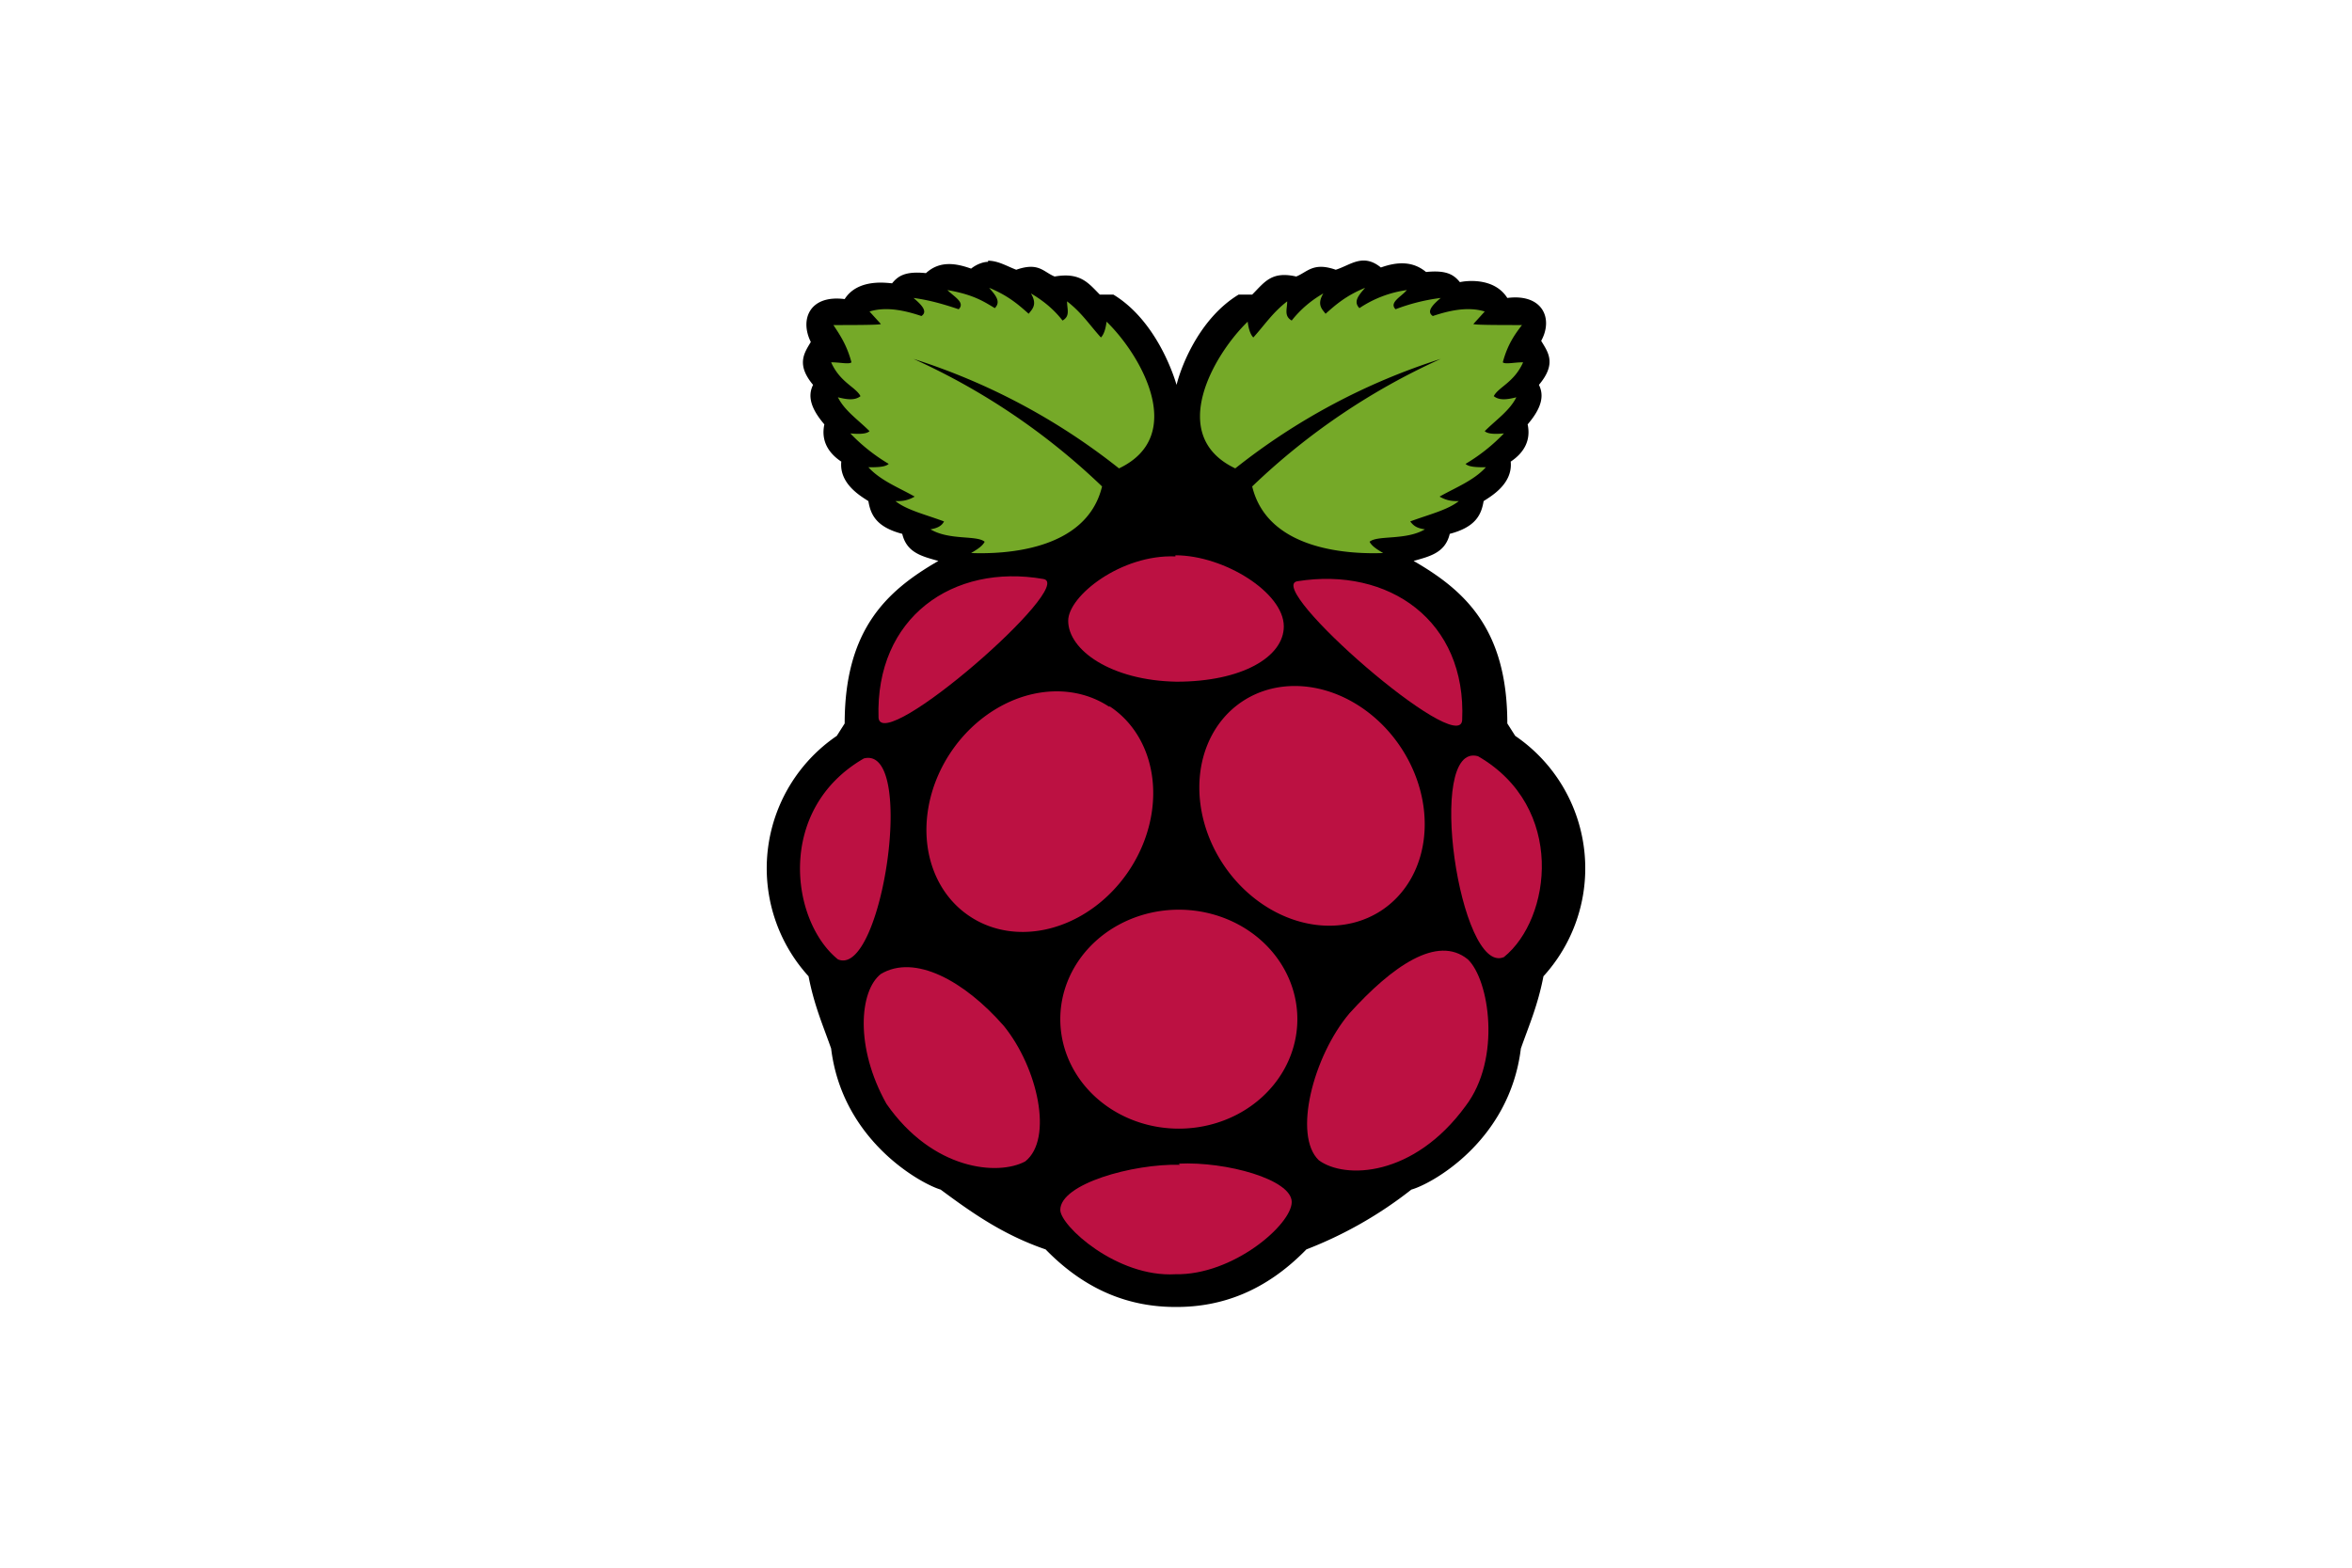 <svg xmlns="http://www.w3.org/2000/svg" width="1200" height="800" viewBox="-10.9 -23.2 94.3 138.9"><path d="M19.6 0c-.4 0-1 .2-1.5.6-1.4-.5-2.8-.7-4 .4-1.9-.2-2.5.3-3 .9-.3 0-3-.5-4.2 1.4-3.1-.4-4 1.8-3 3.8-.6 1-1.3 2 .2 3.8-.5 1-.2 2.1 1 3.5-.3 1.4.3 2.5 1.5 3.3-.2 2 1.8 3.1 2.4 3.5.2 1.2.7 2.3 3 2.9.4 1.7 1.8 2 3.2 2.4-4.5 2.6-8.3 6-8.3 14.4L6.2 42a14.2 14.2 0 0 0-2.5 21.3c.5 2.6 1.3 4.4 2 6.4 1 8.2 8 12 9.7 12.5 2.7 2 5.5 4 9.3 5.3 3.6 3.7 7.5 5.1 11.5 5.1h.1c4 0 7.9-1.4 11.5-5.1a36 36 0 0 0 9.3-5.3c1.8-.5 8.7-4.3 9.7-12.5.7-2 1.5-3.8 2-6.4A14.2 14.2 0 0 0 66.3 42l-.7-1.1c0-8.4-3.8-11.8-8.3-14.4 1.4-.4 2.8-.7 3.2-2.4 2.3-.6 2.8-1.7 3-2.9.6-.4 2.6-1.5 2.4-3.5 1.2-.8 1.8-1.9 1.5-3.3 1.2-1.4 1.5-2.5 1-3.5C70 9 69.2 8 68.6 7c1.1-2 .1-4.2-3-3.8-1.2-1.9-3.8-1.5-4.2-1.4-.5-.6-1.1-1.1-3-.9-1.2-1-2.6-.9-4-.4-1.6-1.3-2.7-.2-4 .2-2-.7-2.5.2-3.5.6-2.2-.5-2.8.5-3.9 1.6h-1.2c-3.3 2-5 6-5.5 8-.6-2-2.3-6-5.6-8h-1.2c-1-1-1.7-2-4-1.6-1-.4-1.4-1.3-3.4-.6-.8-.3-1.6-.8-2.5-.8z"/><path fill="#75a928" d="M13 8.6a59.5 59.5 0 0 1 16.7 11.3c-1.4 5.8-8.9 6-11.6 5.9.5-.3 1-.6 1.2-1-.7-.6-3.1-.1-4.8-1.1.6-.1 1-.3 1.2-.7-1.6-.6-3.3-1-4.3-1.8.5 0 1 0 1.7-.4-1.4-.8-3-1.4-4.1-2.6.7 0 1.5 0 1.8-.3a16 16 0 0 1-3.4-2.7c1 .1 1.5 0 1.7-.2-1-1-2.2-1.8-2.8-3 .8.2 1.5.3 2-.1-.4-.8-1.8-1.2-2.6-3 .8 0 1.6.2 1.8 0-.4-1.5-1-2.4-1.6-3.3 1.7 0 4.3 0 4.2-.1l-1-1.1c1.6-.5 3.4 0 4.6.4.6-.4 0-1-.7-1.6 1.5.2 2.8.6 4 1 .6-.6-.4-1.1-1-1.7 2.3.4 3.2 1 4.2 1.6.6-.6 0-1.2-.5-1.8 1.7.7 2.6 1.5 3.5 2.3.3-.4.8-.8.2-1.8 1.2.7 2.1 1.5 2.8 2.4.7-.4.4-1 .4-1.7 1.3 1 2 2.1 3 3.2.2-.2.4-.6.5-1.4 3 2.9 7.2 10.1 1.1 13A57 57 0 0 0 13 8.6zm46.7 0A59.5 59.5 0 0 0 43 19.9c1.4 5.8 8.9 6 11.6 5.9-.5-.3-1-.6-1.2-1 .7-.6 3.2-.1 4.9-1.1-.7-.1-1-.3-1.3-.7 1.6-.6 3.3-1 4.3-1.8-.5 0-1 0-1.7-.4 1.4-.8 3-1.4 4.1-2.6-.7 0-1.5 0-1.8-.3a16 16 0 0 0 3.4-2.7c-1 .1-1.5 0-1.7-.2 1-1 2.2-1.8 2.8-3-.8.2-1.5.3-2-.1.4-.8 1.8-1.2 2.6-3-.8 0-1.6.2-1.8 0 .4-1.5 1-2.4 1.7-3.3-1.8 0-4.4 0-4.3-.1l1-1.1c-1.6-.5-3.4 0-4.6.4-.6-.4 0-1 .7-1.6a17 17 0 0 0-4 1c-.6-.6.5-1.1 1-1.7a10 10 0 0 0-4.2 1.6c-.6-.6 0-1.2.5-1.8-1.7.7-2.6 1.5-3.5 2.3-.3-.4-.8-.8-.2-1.8a9.6 9.6 0 0 0-2.8 2.4c-.7-.4-.4-1-.4-1.7-1.3 1-2 2.1-3 3.2-.2-.2-.4-.6-.5-1.4-3 2.9-7.2 10.1-1.1 13a57 57 0 0 1 18.2-9.7z"/><path fill="#bc1142" d="M47 67.1a10.5 9.7 0 1 1-21 0 10.5 9.7 0 1 1 21 0zM30.4 39.4A11.1 9.4-56 1 1 18 58a11.1 9.4-56 1 1 12.3-18.6z"/><path fill="#bc1142" d="M42.2 38.9a9.4 11.1-34 1 0 12.2 18.6 9.4 11.1-34 1 0-12.2-18.6zM8.6 44c4.7-1.2 1.6 19.5-2.3 17.8C2.1 58.4.8 48.5 8.6 44z"/><path fill="#bc1142" d="M63 43.8c-4.7-1.3-1.6 19.5 2.3 17.8 4.2-3.4 5.5-13.3-2.3-17.8zM47 28.3c8.1-1.3 15 3.5 14.6 12.3C61.4 44 44 28.8 47 28.3zm-22.5-.2c-8-1.4-14.9 3.4-14.6 12.3.3 3.3 17.6-11.8 14.6-12.3zm11.7-2c-4.8-.2-9.5 3.5-9.5 5.7 0 2.6 3.8 5.3 9.6 5.4 5.8 0 9.5-2.2 9.5-4.9 0-3-5.3-6.3-9.6-6.3zm.3 53.8c4.2-.2 10 1.4 10 3.4s-5.2 6.5-10.3 6.4C31 90 26 85.4 26 84c0-2.3 6.4-4.1 10.6-4zM21 67.7c3 3.7 4.4 10 1.9 12-2.4 1.3-8.2.8-12.3-5.1-2.8-5-2.4-10-.5-11.5 3-1.8 7.4.6 10.9 4.6zm30.6-1.1c-3.2 3.8-5 10.8-2.7 13 2.3 1.7 8.4 1.5 13-4.8 3.2-4.2 2.1-11.2.2-13-2.7-2.2-6.7.6-10.5 4.8z"/></svg>